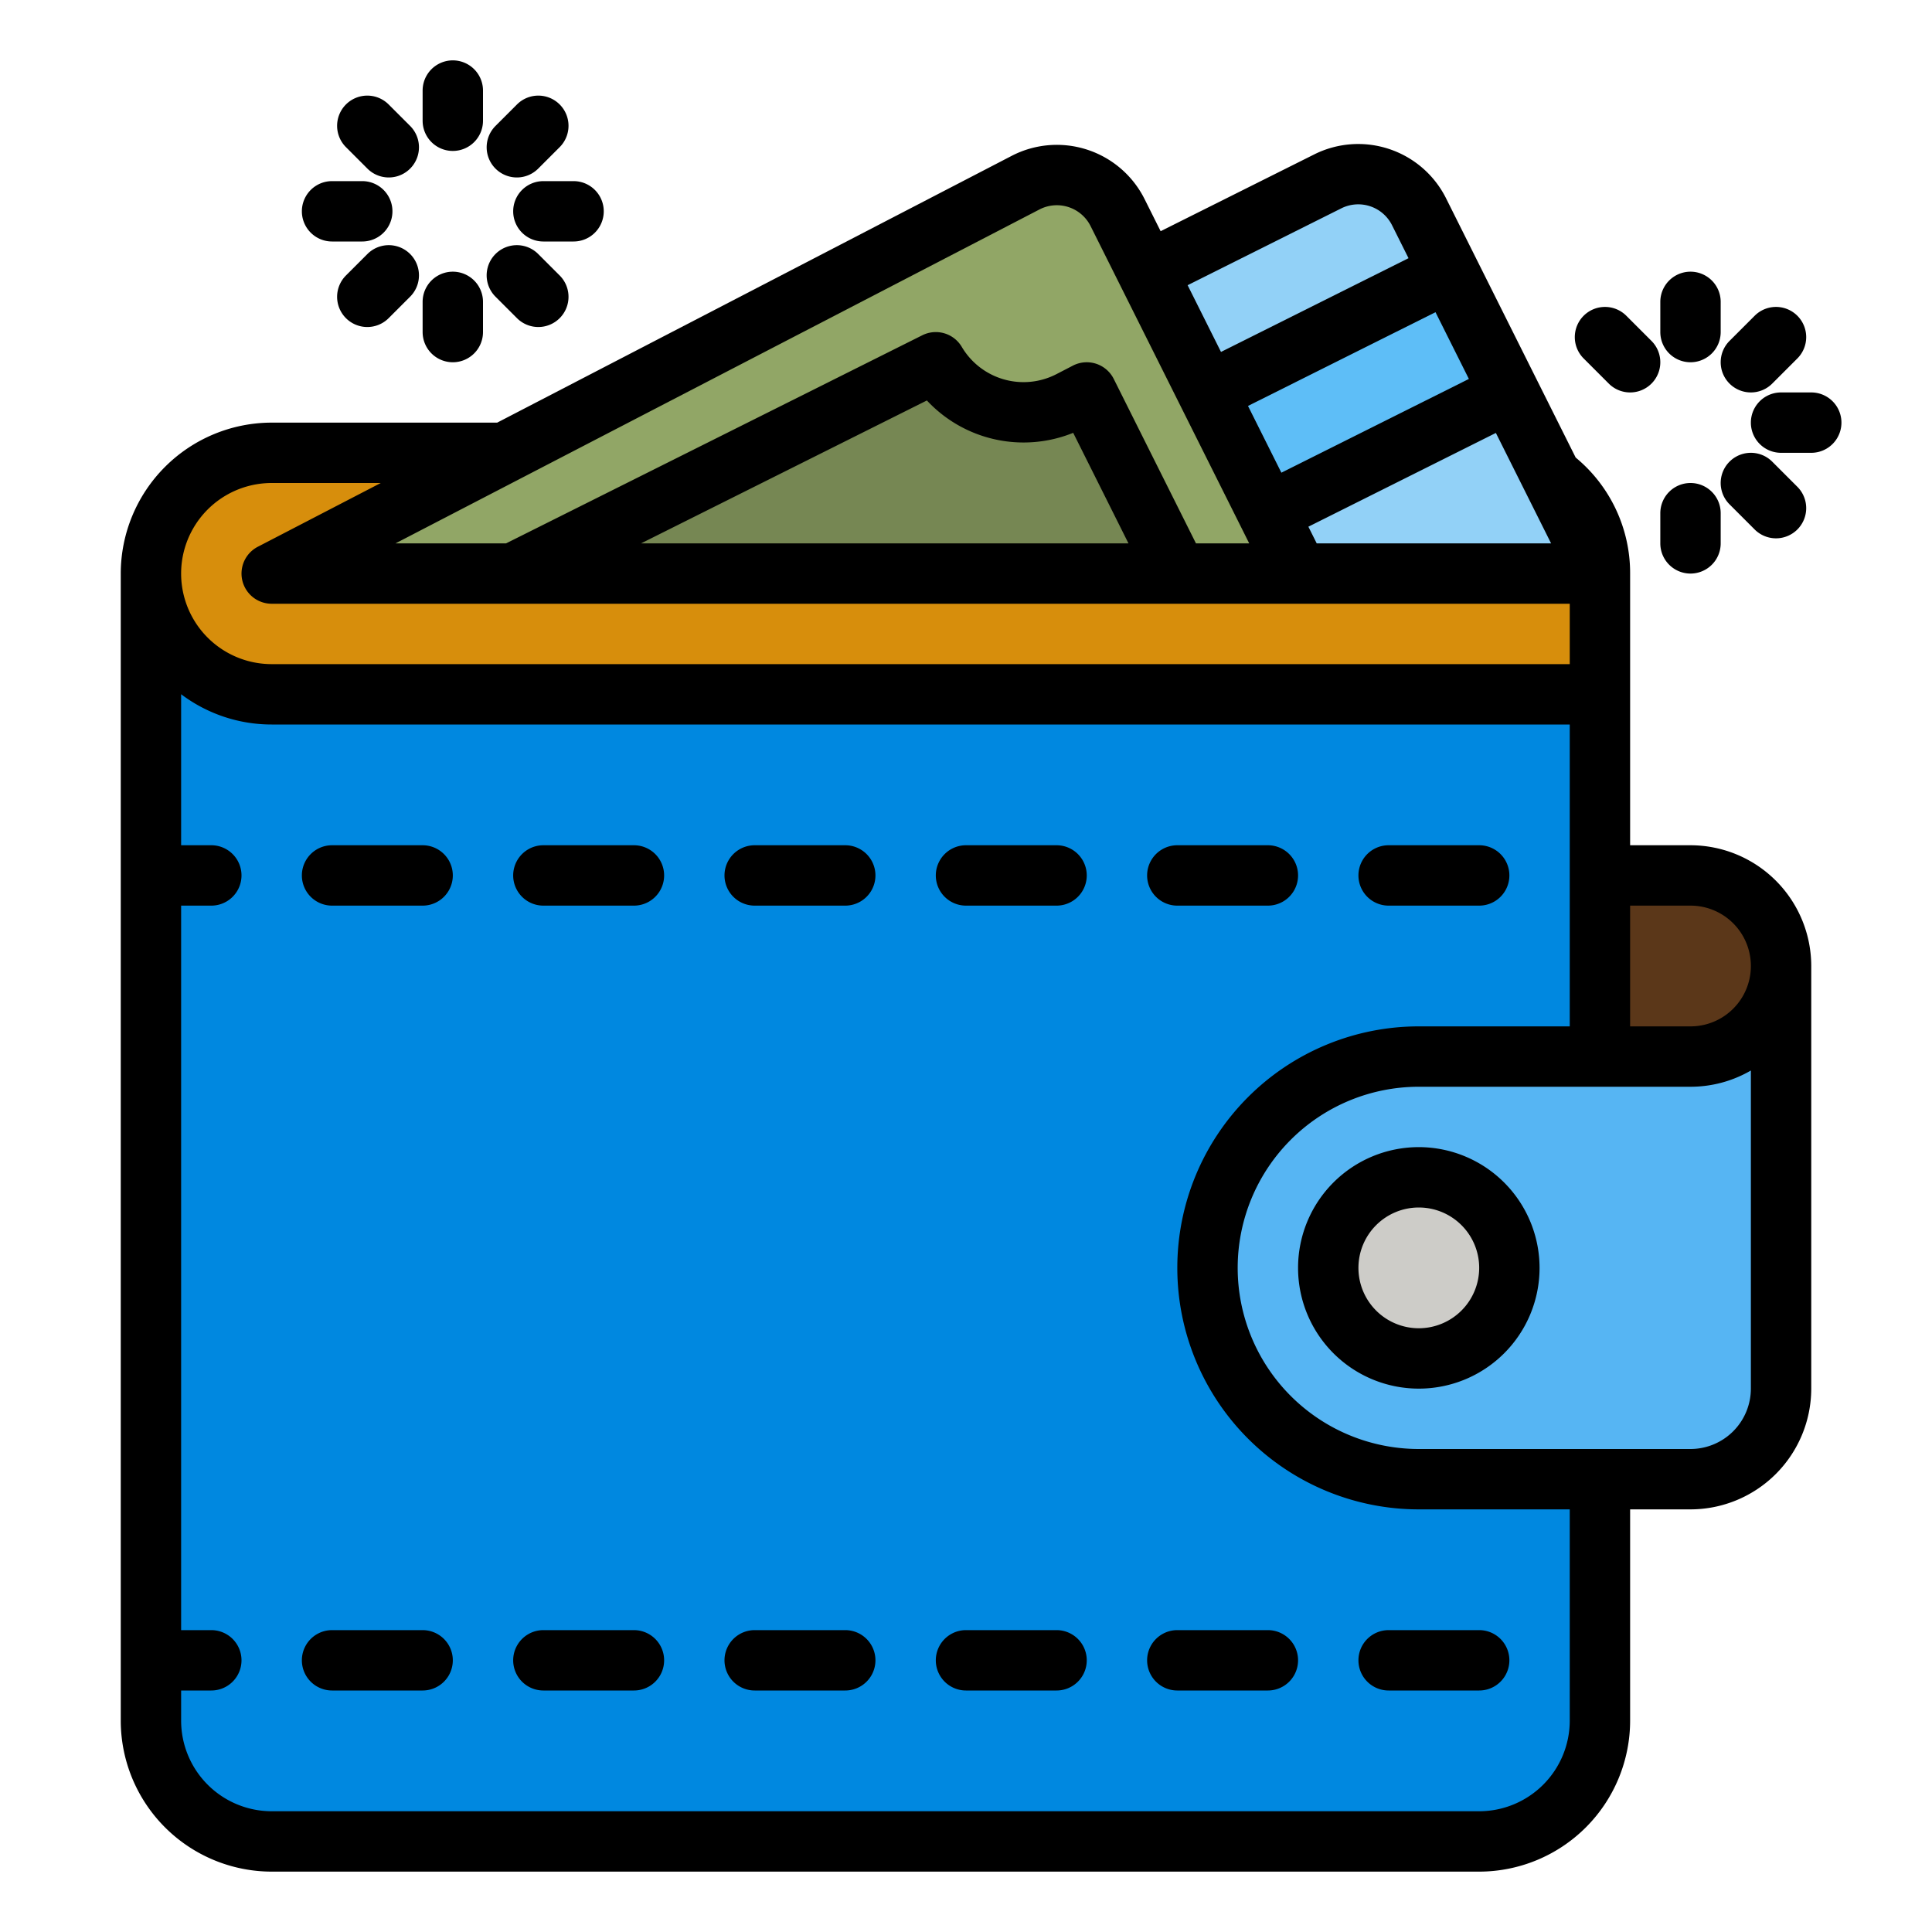 <?xml version="1.0"?>
<svg xmlns="http://www.w3.org/2000/svg" xmlns:xlink="http://www.w3.org/1999/xlink" xmlns:svgjs="http://svgjs.com/svgjs" version="1.1" width="512" height="512" x="0" y="0" viewBox="0 0 512 512" style="enable-background:new 0 0 512 512" xml:space="preserve" class=""><g><g xmlns="http://www.w3.org/2000/svg" id="filled_outline" data-name="filled outline"><path d="m392 488h-320a32 32 0 0 1 -32-32v-304h384v304a32 32 0 0 1 -32 32z" fill="#0088e0" data-original="#ee9d0d" style="" class=""/><path d="m72 120h320a32 32 0 0 1 32 32v32a0 0 0 0 1 0 0h-352a32 32 0 0 1 -32-32 32 32 0 0 1 32-32z" fill="#d78e0c" data-original="#d78e0c" style=""/><path d="m448 280a24 24 0 0 0 24-24v112a24 24 0 0 1 -24 24h-72a56 56 0 0 1 -56-56 56 56 0 0 1 56-56z" fill="#56b5f3" data-original="#7a4922" style="" class=""/><circle cx="376" cy="336" fill="#cdccc8" r="24" data-original="#cdccc8" style="" class=""/><path d="m424 232h24a24 24 0 0 1 24 24 24 24 0 0 1 -24 24h-24a0 0 0 0 1 0 0v-48a0 0 0 0 1 0 0z" fill="#5b3719" data-original="#5b3719" style=""/><path d="m144 152h280l-47.95-95.9a18 18 0 0 0 -24.15-8.05z" fill="#92d1f7" data-original="#92d1f7" style=""/><path d="m324.223 86.111h71.554v35.777h-71.554z" fill="#5ebef7" transform="matrix(.894 -.447 .447 .894 -8.504 171.976)" data-original="#5ebef7" style="" class=""/><path d="m72 152h272l-47.831-95.662a18 18 0 0 0 -24.385-7.93z" fill="#91a666" data-original="#91a666" style=""/><path d="m136 152 112-56a27.01 27.01 0 0 0 35.686 10.237l4.314-2.237 24 48z" fill="#768753" data-original="#768753" style="" class=""/><path d="m376 304a32 32 0 1 0 32 32 32.036 32.036 0 0 0 -32-32zm0 48a16 16 0 1 1 16-16 16.019 16.019 0 0 1 -16 16z" fill="#000000" data-original="#000000" style="" class=""/><path d="m448 224h-16v-72a39.676 39.676 0 0 0 -14.428-30.744l-34.367-68.735a26.03 26.03 0 0 0 -34.882-11.621l-40.745 20.367-4.254-8.507a26 26 0 0 0 -35.224-11.453l-136.337 70.693h-59.763a40.045 40.045 0 0 0 -40 40v304a40.045 40.045 0 0 0 40 40h320a40.045 40.045 0 0 0 40-40v-56h16a32.036 32.036 0 0 0 32-32v-112a32.036 32.036 0 0 0 -32-32zm0 16a16 16 0 0 1 0 32h-16v-32zm-58.733-139.578-49.689 24.845-8.845-17.689 49.689-24.845zm-40.323 43.578-2.211-4.422 49.689-24.845 14.634 29.267zm6.534-88.795a10.012 10.012 0 0 1 13.422 4.473l4.372 8.744-49.694 24.845-8.845-17.689zm-80.012.306a10 10 0 0 1 13.548 4.4l42.042 84.089h-14.112l-21.789-43.578a8 8 0 0 0 -10.838-3.522l-4.317 2.235a19.013 19.013 0 0 1 -25.115-7.2 8 8 0 0 0 -10.466-3.086l-110.307 55.151h-29.3zm23.59 88.489h-129.168l75.746-37.873a35.046 35.046 0 0 0 38.774 8.578zm-227.056-16h28.906l-32.589 16.9a8 8 0 0 0 3.683 15.1h344v16h-344a24 24 0 0 1 0-48zm344 328a24.027 24.027 0 0 1 -24 24h-320a24.027 24.027 0 0 1 -24-24v-8h8a8 8 0 0 0 0-16h-8v-192h8a8 8 0 0 0 0-16h-8v-40.022a39.788 39.788 0 0 0 24 8.022h344v80h-40a64 64 0 0 0 0 128h40zm32-72h-72a48 48 0 0 1 0-96h72a31.793 31.793 0 0 0 16-4.305v84.305a16.019 16.019 0 0 1 -16 16z" fill="#000000" data-original="#000000" style="" class=""/><path d="m112 432h-24a8 8 0 0 0 0 16h24a8 8 0 0 0 0-16z" fill="#000000" data-original="#000000" style="" class=""/><path d="m168 432h-24a8 8 0 0 0 0 16h24a8 8 0 0 0 0-16z" fill="#000000" data-original="#000000" style="" class=""/><path d="m224 432h-24a8 8 0 0 0 0 16h24a8 8 0 0 0 0-16z" fill="#000000" data-original="#000000" style="" class=""/><path d="m280 432h-24a8 8 0 0 0 0 16h24a8 8 0 0 0 0-16z" fill="#000000" data-original="#000000" style="" class=""/><path d="m336 432h-24a8 8 0 0 0 0 16h24a8 8 0 0 0 0-16z" fill="#000000" data-original="#000000" style="" class=""/><path d="m360 440a8 8 0 0 0 8 8h24a8 8 0 0 0 0-16h-24a8 8 0 0 0 -8 8z" fill="#000000" data-original="#000000" style="" class=""/><path d="m112 224h-24a8 8 0 0 0 0 16h24a8 8 0 0 0 0-16z" fill="#000000" data-original="#000000" style="" class=""/><path d="m168 224h-24a8 8 0 0 0 0 16h24a8 8 0 0 0 0-16z" fill="#000000" data-original="#000000" style="" class=""/><path d="m224 224h-24a8 8 0 0 0 0 16h24a8 8 0 0 0 0-16z" fill="#000000" data-original="#000000" style="" class=""/><path d="m280 224h-24a8 8 0 0 0 0 16h24a8 8 0 0 0 0-16z" fill="#000000" data-original="#000000" style="" class=""/><path d="m312 240h24a8 8 0 0 0 0-16h-24a8 8 0 0 0 0 16z" fill="#000000" data-original="#000000" style="" class=""/><path d="m368 240h24a8 8 0 0 0 0-16h-24a8 8 0 0 0 0 16z" fill="#000000" data-original="#000000" style="" class=""/><path d="m120 40a8 8 0 0 0 8-8v-8a8 8 0 0 0 -16 0v8a8 8 0 0 0 8 8z" fill="#000000" data-original="#000000" style="" class=""/><path d="m120 96a8 8 0 0 0 8-8v-8a8 8 0 0 0 -16 0v8a8 8 0 0 0 8 8z" fill="#000000" data-original="#000000" style="" class=""/><path d="m88 64h8a8 8 0 0 0 0-16h-8a8 8 0 0 0 0 16z" fill="#000000" data-original="#000000" style="" class=""/><path d="m136 56a8 8 0 0 0 8 8h8a8 8 0 0 0 0-16h-8a8 8 0 0 0 -8 8z" fill="#000000" data-original="#000000" style="" class=""/><path d="m97.373 44.687a8 8 0 1 0 11.313-11.315l-5.657-5.656a8 8 0 1 0 -11.313 11.314z" fill="#000000" data-original="#000000" style="" class=""/><path d="m136.971 84.284a8 8 0 1 0 11.313-11.314l-5.657-5.657a8 8 0 1 0 -11.313 11.315z" fill="#000000" data-original="#000000" style="" class=""/><path d="m97.373 67.313-5.657 5.657a8 8 0 1 0 11.313 11.314l5.657-5.656a8 8 0 0 0 -11.313-11.315z" fill="#000000" data-original="#000000" style="" class=""/><path d="m136.971 47.029a7.977 7.977 0 0 0 5.656-2.342l5.657-5.657a8 8 0 1 0 -11.313-11.314l-5.657 5.656a8 8 0 0 0 5.657 13.657z" fill="#000000" data-original="#000000" style="" class=""/><path d="m448 96a8 8 0 0 0 8-8v-8a8 8 0 0 0 -16 0v8a8 8 0 0 0 8 8z" fill="#000000" data-original="#000000" style="" class=""/><path d="m448 128a8 8 0 0 0 -8 8v8a8 8 0 0 0 16 0v-8a8 8 0 0 0 -8-8z" fill="#000000" data-original="#000000" style="" class=""/><path d="m480 104h-8a8 8 0 0 0 0 16h8a8 8 0 0 0 0-16z" fill="#000000" data-original="#000000" style="" class=""/><path d="m426.343 101.657a8 8 0 0 0 11.314-11.314l-6.628-6.627a8 8 0 1 0 -11.313 11.314z" fill="#000000" data-original="#000000" style="" class=""/><path d="m458.343 133.657 6.628 6.627a8 8 0 1 0 11.313-11.314l-6.627-6.627a8 8 0 0 0 -11.314 11.314z" fill="#000000" data-original="#000000" style="" class=""/><path d="m458.343 101.656a8 8 0 0 0 11.314 0l6.627-6.627a8 8 0 1 0 -11.313-11.314l-6.628 6.627a8 8 0 0 0 0 11.314z" fill="#000000" data-original="#000000" style="" class=""/></g></g></svg>
